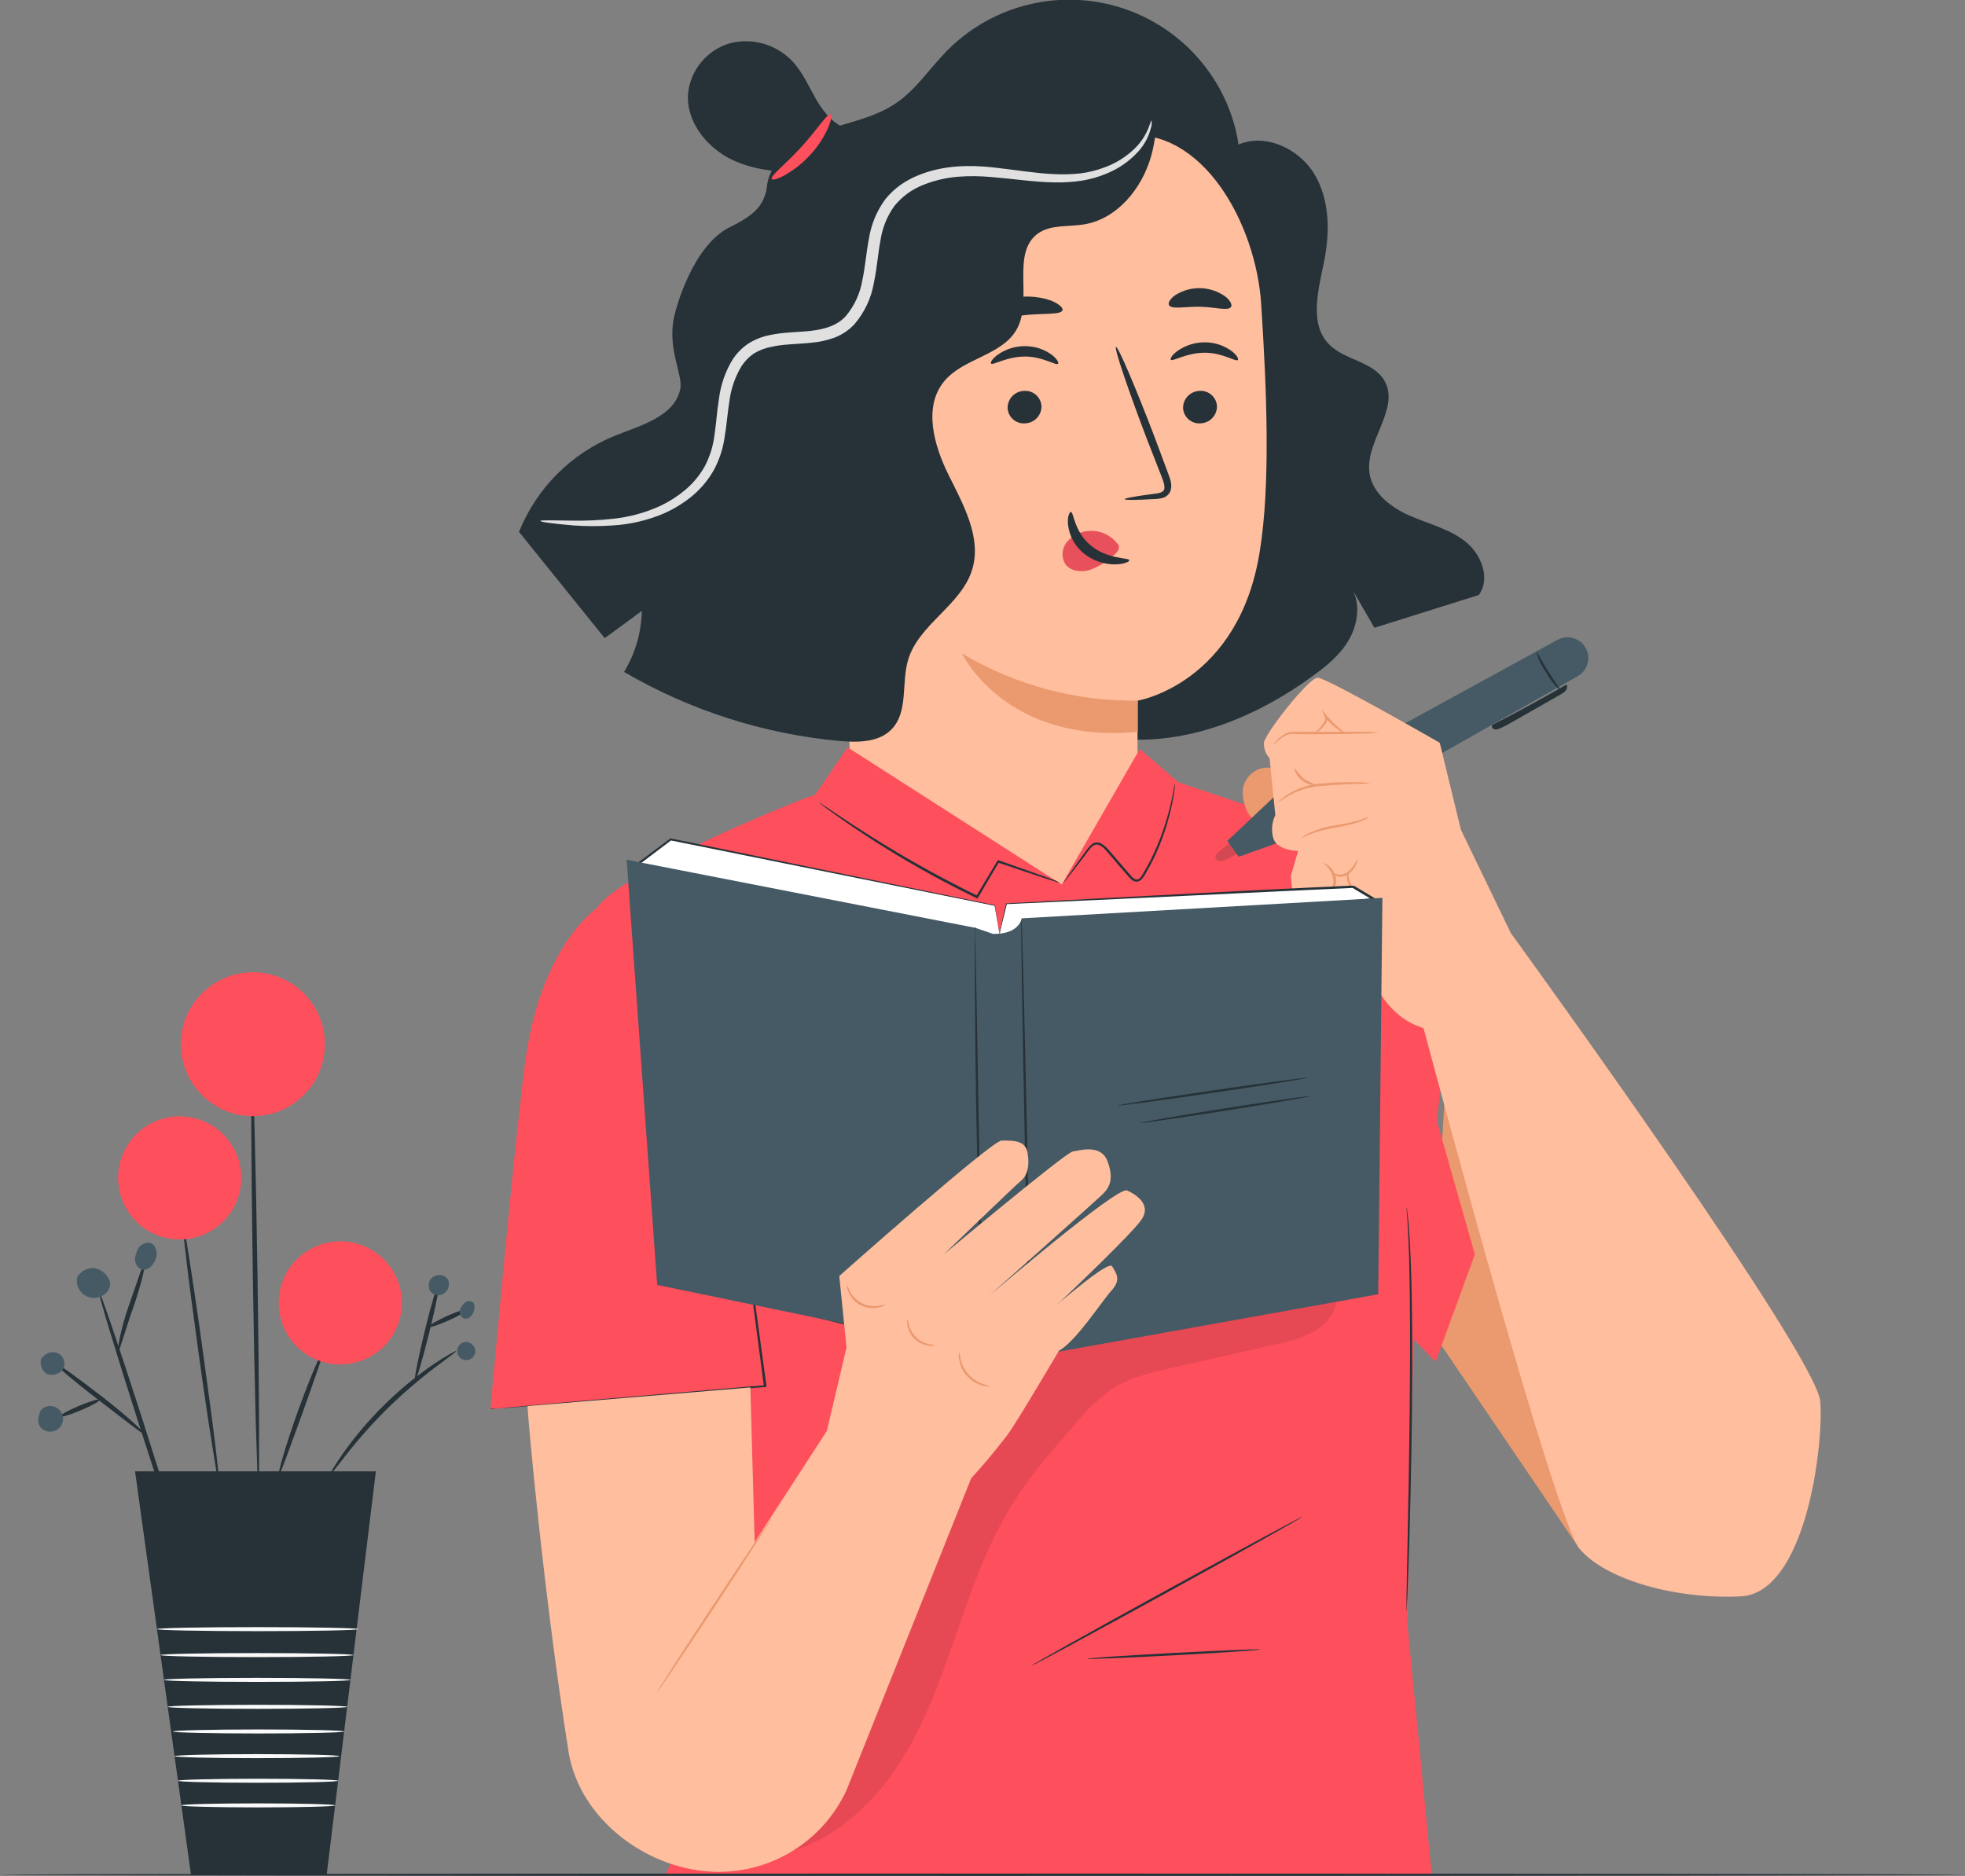 <svg width="619" height="591" viewBox="0 0 619 591" fill="none" xmlns="http://www.w3.org/2000/svg">
<rect x="0" y="0" width="619" height="591" fill="#808080" stroke="none"/>
<g id="create 2" clip-path="url(#clip0_21_2)">
<g id="Layer 2">
<g id="Plant">
<g id="flower5">
<path id="Vector" d="M143.718 425.633C143.846 425.833 141.243 427.606 137.209 430.68C131.959 434.654 126.961 438.951 122.247 443.547C117.551 448.176 113.156 453.099 109.086 458.286C105.939 462.261 104.123 464.82 103.922 464.691C103.722 464.563 105.281 461.832 108.214 457.643C115.971 446.773 125.571 437.343 136.58 429.779C140.814 426.934 143.632 425.476 143.718 425.633Z" fill="#263238"/>
<path id="Vector_2" d="M138.396 403.803C138.797 403.888 137.409 410.951 135.292 419.529C133.175 428.107 131.144 435.026 130.743 434.912C130.343 434.797 131.73 427.763 133.833 419.186C135.936 410.608 137.982 403.703 138.396 403.803Z" fill="#263238"/>
<path id="Vector_3" d="M136.079 402.602C135.02 403.073 134.72 405.647 135.592 406.891C136.08 407.473 136.76 407.864 137.509 407.992C138.259 408.121 139.029 407.978 139.684 407.591C140.458 407.149 141.032 406.424 141.285 405.569C141.538 404.714 141.451 403.795 141.042 403.002C140.746 402.622 140.372 402.309 139.945 402.084C139.518 401.859 139.049 401.727 138.567 401.698C138.086 401.668 137.603 401.741 137.152 401.911C136.701 402.082 136.291 402.347 135.95 402.687" fill="#455A64"/>
<path id="Vector_4" d="M147.165 412.538C147.337 412.909 144.805 414.439 141.443 415.94C138.082 417.441 135.335 418.356 135.164 417.985C134.992 417.613 137.524 416.069 140.885 414.568C144.247 413.067 146.993 412.152 147.165 412.538Z" fill="#263238"/>
<path id="Vector_5" d="M146.907 410.064C145.986 410.678 145.285 411.57 144.905 412.609C144.737 413.137 144.767 413.707 144.988 414.214C145.209 414.721 145.606 415.132 146.106 415.368C146.448 415.468 146.81 415.479 147.157 415.402C147.505 415.324 147.827 415.16 148.095 414.925C148.636 414.457 149.037 413.849 149.253 413.167C149.562 412.457 149.602 411.66 149.368 410.922C149.238 410.561 148.979 410.261 148.641 410.079C148.303 409.897 147.91 409.846 147.537 409.936" fill="#455A64"/>
<path id="Vector_6" d="M146.85 422.774C146.27 422.779 145.705 422.959 145.23 423.292C144.755 423.625 144.393 424.094 144.191 424.638C143.989 425.182 143.957 425.774 144.099 426.336C144.242 426.898 144.552 427.403 144.989 427.785C145.425 428.167 145.968 428.407 146.544 428.474C147.12 428.54 147.703 428.43 148.216 428.158C148.728 427.886 149.145 427.464 149.412 426.95C149.679 426.435 149.784 425.851 149.711 425.276C149.564 424.49 149.119 423.793 148.468 423.329C147.817 422.865 147.012 422.671 146.221 422.788" fill="#455A64"/>
</g>
<g id="flower2">
<path id="Vector_7" d="M79.376 336.995C79.645 338.683 79.769 340.39 79.748 342.099C79.862 345.645 80.019 350.348 80.205 356.038C80.52 367.804 80.849 384.045 81.121 401.987C81.393 419.929 81.564 436.184 81.607 447.95C81.607 453.668 81.607 458.343 81.607 461.875C81.662 463.584 81.591 465.294 81.393 466.993C81.142 465.303 81.017 463.597 81.021 461.889C80.906 458.358 80.749 453.654 80.563 447.964C80.248 436.198 79.919 419.943 79.648 401.987C79.376 384.031 79.204 367.79 79.161 356.024C79.161 350.305 79.161 345.645 79.161 342.099C79.106 340.395 79.177 338.689 79.376 336.995V336.995Z" fill="#263238"/>
<path id="Vector_8" d="M102.277 327.188C102.631 331.659 101.651 336.134 99.46 340.047C97.269 343.961 93.966 347.137 89.969 349.175C85.971 351.212 81.459 352.019 77.003 351.494C72.547 350.969 68.346 349.134 64.933 346.223C61.52 343.312 59.048 339.454 57.828 335.138C56.609 330.823 56.697 326.242 58.082 321.977C59.467 317.711 62.087 313.952 65.61 311.174C69.133 308.397 73.401 306.726 77.874 306.372C80.844 306.136 83.832 306.487 86.666 307.405C89.501 308.324 92.126 309.792 94.393 311.725C96.659 313.658 98.522 316.019 99.875 318.672C101.228 321.325 102.044 324.219 102.277 327.188V327.188Z" fill="#FD4F5C"/>
</g>
<g id="flower4">
<path id="Vector_9" d="M31.055 406.59C31.456 406.462 37.693 424.833 45.002 447.593C52.312 470.352 57.876 488.938 57.49 489.052C57.104 489.167 50.853 470.824 43.557 448.036C36.262 425.247 30.669 406.719 31.055 406.59Z" fill="#263238"/>
<path id="Vector_10" d="M45.574 451.896C45.331 452.167 38.951 447.135 30.984 441.016C23.016 434.897 16.779 429.579 17.065 429.25C17.352 428.921 23.946 433.668 31.913 439.815C39.881 445.963 45.889 451.553 45.574 451.896Z" fill="#263238"/>
<path id="Vector_11" d="M13.518 427.363C12.287 428.493 12.745 430.994 14.118 432.381C15.492 433.768 18.739 433.096 19.84 431.438C20.31 430.577 20.424 429.566 20.157 428.622C19.889 427.679 19.262 426.878 18.41 426.391C17.52 425.972 16.51 425.885 15.562 426.148C14.615 426.41 13.793 427.004 13.246 427.821" fill="#455A64"/>
<path id="Vector_12" d="M45.588 397.641C46.046 397.727 44.673 404.275 41.969 411.937C39.266 419.6 37.606 425.891 37.234 425.833C36.862 425.776 37.835 419.157 40.539 411.451C43.242 403.746 45.216 397.57 45.588 397.641Z" fill="#263238"/>
<path id="Vector_13" d="M44.873 391.979C43.357 393.066 43.3 393.709 42.713 395.468C42.127 397.226 42.971 399.571 44.788 399.943C46.604 400.314 48.063 398.842 48.778 397.255C49.159 396.558 49.358 395.776 49.358 394.982C49.358 394.187 49.159 393.406 48.778 392.709C48.567 392.381 48.285 392.105 47.954 391.9C47.623 391.694 47.25 391.565 46.863 391.521C46.475 391.478 46.083 391.52 45.714 391.647C45.346 391.773 45.009 391.979 44.73 392.251" fill="#455A64"/>
<path id="Vector_14" d="M18.882 446.249C18.724 445.863 21.414 444.362 24.861 442.918C28.308 441.474 31.27 440.587 31.441 440.959C31.613 441.331 28.938 442.832 25.448 444.304C21.957 445.777 19.025 446.635 18.882 446.249Z" fill="#263238"/>
<path id="Vector_15" d="M13.46 443.718C12.416 444.262 12.03 446.763 12.03 447.821C12.079 448.347 12.249 448.854 12.527 449.303C12.805 449.752 13.183 450.131 13.632 450.409C14.252 450.805 14.968 451.025 15.704 451.045C16.439 451.065 17.166 450.884 17.806 450.522C18.447 450.16 18.976 449.63 19.338 448.99C19.7 448.35 19.88 447.623 19.86 446.888C19.839 446.153 19.619 445.438 19.222 444.818C18.825 444.199 18.267 443.7 17.608 443.374C16.948 443.048 16.212 442.908 15.479 442.968C14.746 443.029 14.043 443.288 13.446 443.718" fill="#455A64"/>
<path id="Vector_16" d="M24.318 402.344C24.061 403.513 24.198 404.733 24.71 405.815C25.222 406.897 26.078 407.778 27.145 408.321C28.212 408.864 29.429 409.038 30.605 408.815C31.781 408.592 32.85 407.986 33.644 407.091C34.024 406.68 34.313 406.194 34.493 405.665C34.673 405.135 34.74 404.574 34.688 404.017C34.376 402.889 33.753 401.872 32.891 401.081C32.029 400.29 30.961 399.757 29.811 399.542C28.715 399.423 27.608 399.631 26.631 400.14C25.653 400.649 24.848 401.436 24.318 402.401" fill="#455A64"/>
</g>
<g id="flower3">
<path id="Vector_17" d="M102.092 424.918C102.292 425.004 101.548 427.263 100.303 430.923C98.873 435.126 97.142 439.887 95.297 445.134L90.119 459.301C88.774 462.918 87.916 465.149 87.716 465.091C87.286 464.963 89.832 455.727 93.823 444.633C97.814 433.539 101.677 424.747 102.092 424.918Z" fill="#263238"/>
<path id="Vector_18" d="M126.18 414.511C125.381 418.263 123.486 421.695 120.735 424.371C117.984 427.047 114.501 428.848 110.726 429.546C106.951 430.244 103.054 429.808 99.528 428.292C96.001 426.777 93.003 424.25 90.913 421.032C88.823 417.813 87.734 414.048 87.785 410.212C87.836 406.375 89.025 402.64 91.199 399.479C93.374 396.317 96.438 393.871 100.004 392.45C103.57 391.028 107.477 390.695 111.232 391.493C113.726 392.023 116.091 393.039 118.192 394.483C120.293 395.927 122.089 397.77 123.477 399.907C124.865 402.045 125.818 404.435 126.282 406.94C126.746 409.446 126.711 412.018 126.18 414.511V414.511Z" fill="#FD4F5C"/>
</g>
<g id="flower1">
<path id="Vector_19" d="M57.39 384.216C57.768 385.26 58.023 386.344 58.148 387.447C58.548 389.849 59.049 392.809 59.578 396.283C60.766 403.76 62.31 414.096 63.87 425.505C65.429 436.913 66.859 447.292 67.775 454.798C68.175 458.301 68.519 461.274 68.79 463.69C68.98 464.78 69.038 465.889 68.962 466.993C68.582 465.955 68.327 464.875 68.204 463.776C67.803 461.374 67.326 458.429 66.773 454.941C65.586 447.464 64.041 437.128 62.482 425.69C60.923 414.253 59.492 403.903 58.648 396.397C58.248 392.899 57.909 389.93 57.633 387.49C57.419 386.413 57.337 385.314 57.39 384.216V384.216Z" fill="#263238"/>
<path id="Vector_20" d="M75.296 365.865C76.331 369.559 76.246 373.478 75.052 377.124C73.859 380.771 71.61 383.982 68.591 386.351C65.571 388.72 61.917 390.142 58.089 390.436C54.262 390.729 50.433 389.882 47.087 388.001C43.741 386.12 41.028 383.29 39.292 379.869C37.555 376.447 36.873 372.588 37.331 368.778C37.788 364.969 39.366 361.381 41.864 358.468C44.362 355.555 47.669 353.447 51.365 352.412C53.82 351.724 56.387 351.527 58.918 351.831C61.45 352.134 63.897 352.934 66.119 354.183C68.342 355.433 70.296 357.107 71.871 359.112C73.445 361.116 74.609 363.411 75.296 365.865Z" fill="#FD4F5C"/>
</g>
<g id="pot">
<path id="Vector_21" d="M60.165 590.628L42.542 463.547H118.399L102.907 590.628H60.165Z" fill="#263238"/>
<path id="Vector_22" d="M112.92 513.242C112.92 513.599 98.701 513.885 81.178 513.885C63.655 513.885 49.436 513.599 49.436 513.242C49.436 512.884 63.641 512.613 81.178 512.613C98.715 512.613 112.92 512.899 112.92 513.242Z" fill="#FAFAFA"/>
<path id="Vector_23" d="M111.346 521.419C111.346 521.777 97.743 522.063 80.949 522.063C64.156 522.063 50.566 521.777 50.566 521.419C50.566 521.062 64.17 520.79 80.949 520.79C97.728 520.79 111.346 521.076 111.346 521.419Z" fill="#FAFAFA"/>
<path id="Vector_24" d="M110.388 529.239C110.388 529.597 97.242 529.868 81.021 529.868C64.799 529.868 51.654 529.597 51.654 529.239C51.654 528.882 64.799 528.596 81.021 528.596C97.242 528.596 110.388 528.882 110.388 529.239Z" fill="#FAFAFA"/>
<path id="Vector_25" d="M109.358 537.732C109.358 538.089 96.699 538.361 81.092 538.361C65.486 538.361 52.827 538.089 52.827 537.732C52.827 537.374 65.486 537.088 81.092 537.088C96.699 537.088 109.358 537.374 109.358 537.732Z" fill="#FAFAFA"/>
<path id="Vector_26" d="M108.414 545.494C108.414 545.838 96.341 546.123 81.436 546.123C66.53 546.123 54.471 545.838 54.471 545.494C54.471 545.151 66.544 544.851 81.436 544.851C96.326 544.851 108.414 545.137 108.414 545.494Z" fill="#FAFAFA"/>
<path id="Vector_27" d="M106.898 553.272C106.898 553.615 95.282 553.901 80.935 553.901C66.588 553.901 54.987 553.615 54.987 553.272C54.987 552.929 66.602 552.628 80.935 552.628C95.268 552.628 106.898 552.9 106.898 553.272Z" fill="#FAFAFA"/>
<path id="Vector_28" d="M106.512 561.02C106.512 561.364 95.225 561.649 81.293 561.649C67.36 561.649 56.06 561.364 56.06 561.02C56.06 560.677 67.36 560.377 81.293 560.377C95.225 560.377 106.512 560.663 106.512 561.02Z" fill="#FAFAFA"/>
<path id="Vector_29" d="M105.567 568.769C105.567 569.126 94.725 569.412 81.35 569.412C67.975 569.412 57.132 569.126 57.132 568.769C57.132 568.412 67.975 568.14 81.35 568.14C94.725 568.14 105.567 568.426 105.567 568.769Z" fill="#FAFAFA"/>
</g>
</g>
<g id="Character">
<path id="Vector_30" d="M277.179 37.457C274.919 41.145 269.512 41.889 265.578 40.073C261.644 38.257 258.926 34.54 256.795 30.766C254.664 26.992 252.876 22.946 249.986 19.701C247.522 16.956 244.352 14.939 240.822 13.868C237.291 12.797 233.535 12.713 229.96 13.624C226.42 14.652 223.269 16.715 220.913 19.549C218.557 22.382 217.105 25.856 216.742 29.522C216.127 38.343 222.621 46.506 230.603 50.323C238.585 54.141 247.769 54.455 256.623 54.098" fill="#263238"/>
<path id="hair-right" d="M389.627 45.78C398.21 41.677 409.153 46.695 414.059 54.872C418.966 63.05 418.951 73.3 417.063 82.636C415.261 91.471 412.357 102.008 418.651 108.47C423.6 113.531 432.626 113.831 436.131 119.978C441.152 128.799 429.866 139.136 431.425 149.172C432.397 155.505 438.277 159.923 444.156 162.496C450.035 165.069 456.515 166.599 461.564 170.573C466.614 174.548 469.632 182.211 465.856 187.443L432.955 197.779L426.275 186.214C428.578 191.103 427.534 197.065 424.845 201.697C422.155 206.329 417.821 209.874 413.401 213.062C396.379 225.486 375.751 234.121 354.752 232.949" fill="#263238"/>
<path id="Vector_31" d="M241.503 60.717C241.246 51.939 249.371 45.162 257.539 41.946C265.707 38.729 274.79 37.528 282.071 32.624C288.522 28.335 292.857 21.516 298.321 15.983C305.058 9.16 313.491 4.251 322.753 1.761C332.015 -0.73 341.773 -0.712 351.027 1.811C360.28 4.334 368.695 9.273 375.408 16.12C382.121 22.967 386.89 31.476 389.226 40.773C392.359 53.269 390.213 68.037 380.372 76.343C368.928 85.979 351.977 83.834 337.315 80.832C322.653 77.83 306.117 74.885 293.844 83.491C286.477 88.666 282.243 97.101 277.737 104.936C273.231 112.77 267.566 120.662 259.026 123.65C250.487 126.638 238.886 121.52 238.585 112.484" fill="#263238"/>
<path id="Vector_32" d="M242.09 65.535C243.063 72.883 237.799 79.46 232.434 84.663C227.07 89.867 221.148 95.357 220.29 102.706C219.188 111.283 225.468 119.761 223.651 128.239C222.493 133.614 218.301 137.746 215.77 142.635C212.388 149.671 211.83 157.733 214.21 165.167C216.399 172.572 219.932 189.113 225.025 194.875C239.329 210.786 261.945 224.511 282.758 229.3C303.571 234.09 325.213 234.104 346.527 232.789C363.993 231.716 384.062 232.517 398.61 208.485C406.134 196.047 409.868 179.52 413.873 165.595C417.32 153.558 420.31 140.677 416.734 128.696C414.645 121.705 410.44 115.501 408.38 108.496C405.805 99.76 406.749 90.425 405.719 81.332C404.594 71.49 401.134 62.059 395.628 53.822C390.122 45.585 382.729 38.78 374.062 33.973C365.396 29.166 355.706 26.496 345.8 26.184C335.893 25.873 326.055 27.929 317.103 32.181" fill="#263238"/>
<path id="Vector_33" d="M397.28 95.672C395.635 70.639 378.97 39.916 354.023 42.66L276.077 62.518C272.42 62.911 269.043 64.661 266.615 67.422C264.186 70.183 262.882 73.754 262.96 77.429L268.024 248.486C268.376 260.393 273.422 271.679 282.063 279.884C290.704 288.089 302.24 292.548 314.156 292.29V292.29C325.95 292.033 337.175 287.174 345.433 278.754C353.69 270.333 358.323 259.018 358.343 247.228C358.343 235.033 358.343 220.68 358.343 220.737C358.343 220.794 390.328 215.347 396.865 173.559C400.212 152.843 399.096 123.493 397.28 95.672Z" fill="#FFBE9D"/>
<path id="eyeright" d="M383.361 127.967C383.377 129.361 382.848 130.706 381.886 131.716C380.924 132.725 379.606 133.319 378.212 133.371C377.531 133.428 376.846 133.348 376.196 133.135C375.547 132.923 374.947 132.583 374.431 132.136C373.915 131.688 373.494 131.142 373.193 130.529C372.891 129.916 372.716 129.249 372.676 128.568C372.66 127.172 373.189 125.826 374.15 124.814C375.112 123.802 376.43 123.205 377.826 123.149C378.507 123.093 379.194 123.174 379.844 123.387C380.494 123.6 381.095 123.941 381.611 124.39C382.127 124.839 382.548 125.387 382.849 126.002C383.149 126.616 383.324 127.284 383.361 127.967Z" fill="#263238"/>
<path id="eyelash-right" d="M389.927 113.399C389.269 114.1 385.207 111.098 379.442 111.126C373.677 111.155 369.429 113.985 368.828 113.342C368.528 113.028 369.2 111.769 371.031 110.483C373.525 108.753 376.492 107.834 379.528 107.852C382.525 107.838 385.45 108.774 387.882 110.526C389.656 111.827 390.256 113.085 389.927 113.399Z" fill="#263238"/>
<path id="eyeleft" d="M328.089 127.967C328.104 129.364 327.573 130.711 326.608 131.721C325.643 132.73 324.321 133.323 322.925 133.371C322.245 133.428 321.56 133.347 320.912 133.135C320.263 132.923 319.664 132.583 319.149 132.135C318.634 131.687 318.215 131.141 317.915 130.528C317.615 129.915 317.441 129.249 317.403 128.568C317.387 127.172 317.916 125.826 318.878 124.814C319.839 123.802 321.158 123.205 322.553 123.149C323.235 123.093 323.921 123.174 324.571 123.387C325.222 123.6 325.822 123.941 326.338 124.39C326.855 124.839 327.275 125.387 327.576 126.002C327.876 126.616 328.051 127.284 328.089 127.967V127.967Z" fill="#263238"/>
<path id="eyelash-left" d="M333.296 114.6C332.638 115.301 328.561 112.298 322.81 112.327C317.06 112.356 312.797 115.186 312.196 114.543C311.896 114.228 312.554 112.97 314.399 111.684C316.893 109.954 319.861 109.035 322.896 109.053C325.894 109.039 328.818 109.975 331.25 111.727C332.995 113.028 333.61 114.286 333.296 114.6Z" fill="#263238"/>
<path id="Vector_34" d="M354.295 157.261C354.295 156.932 357.842 156.317 363.65 155.559C365.08 155.402 366.511 155.102 366.754 154.13C366.997 153.158 366.482 151.485 365.767 149.769L361.39 138.59C355.31 122.649 350.905 109.554 351.548 109.31C352.192 109.067 357.642 121.791 363.721 137.717L367.913 148.983C368.485 150.656 369.443 152.543 368.699 154.702C368.486 155.221 368.157 155.684 367.738 156.058C367.32 156.432 366.822 156.706 366.282 156.86C365.467 157.091 364.625 157.211 363.779 157.218C357.942 157.561 354.309 157.59 354.295 157.261Z" fill="#263238"/>
<path id="Vector_35" d="M303.042 205.869C303.042 205.869 316.631 234.533 358.414 230.544V220.737C338.936 220.998 319.766 215.851 303.042 205.869Z" fill="#EB996E"/>
<g id="mouth">
<path id="Vector_36" d="M351.892 171.157C350.791 169.778 349.357 168.702 347.726 168.03C346.094 167.357 344.318 167.11 342.565 167.311C341.294 167.43 340.06 167.805 338.937 168.411C337.814 169.018 336.824 169.845 336.028 170.842C335.258 171.802 334.802 172.976 334.723 174.204C334.644 175.431 334.944 176.654 335.585 177.705C337.144 179.892 340.405 180.392 343.152 179.606C345.872 178.637 348.372 177.135 350.504 175.188C351.153 174.728 351.711 174.151 352.149 173.487C352.36 173.169 352.472 172.796 352.472 172.415C352.472 172.034 352.36 171.661 352.149 171.343" fill="#E8505B"/>
<path id="Vector_37" d="M337.344 161.292C338.274 161.292 338.302 167.483 343.666 171.9C349.031 176.318 355.697 175.632 355.74 176.504C355.825 176.89 354.309 177.719 351.448 177.805C347.78 177.866 344.209 176.631 341.363 174.316C338.638 172.092 336.88 168.9 336.457 165.41C336.157 162.808 336.915 161.249 337.344 161.292Z" fill="#263238"/>
</g>
<path id="Vector_38" d="M334.726 97.73C334.168 99.303 328.403 98.574 321.652 99.403C314.9 100.232 309.421 102.076 308.52 100.675C308.12 100.003 309.078 98.531 311.267 97.016C314.212 95.139 317.548 93.961 321.019 93.572C324.491 93.183 328.005 93.593 331.293 94.771C333.667 95.786 334.912 96.987 334.726 97.73Z" fill="#263238"/>
<path id="Vector_39" d="M387.767 96.73C386.766 98.045 382.789 96.73 378.012 96.644C373.234 96.558 369.2 97.545 368.27 96.172C367.855 95.514 368.485 94.199 370.259 92.955C372.63 91.46 375.393 90.705 378.196 90.786C380.999 90.868 383.713 91.782 385.994 93.413C387.653 94.743 388.225 96.086 387.767 96.73Z" fill="#263238"/>
<path id="Vector_40" d="M246.953 199.821C252.722 200.984 258.684 200.758 264.348 199.162C270.012 197.565 275.214 194.645 279.524 190.641C283.835 186.637 287.13 181.666 289.137 176.137C291.145 170.609 291.807 164.682 291.069 158.848C289.767 148.597 284.245 138.161 287.793 128.468C292.499 115.601 310.494 111.684 315.272 98.888C318.033 91.454 315.544 82.748 318.691 75.457C321.652 68.594 328.875 64.648 335.856 62.118C342.837 59.587 350.404 57.829 356.297 53.24C362.191 48.651 365.881 40.016 362.019 33.582C330.864 37.338 300.267 44.782 270.871 55.756C264.047 58.301 256.895 61.36 252.861 67.422C248.57 73.827 248.813 82.104 249.171 89.782C250.916 127.248 252.666 164.723 254.42 202.209" fill="#263238"/>
<path id="hair-left" d="M363.335 17.785C364.422 28.307 365.467 39.129 362.606 49.237C359.745 59.344 351.977 68.952 341.549 70.682C336.6 71.511 331.05 70.682 326.987 73.541C318.405 79.746 325.428 94.314 320.336 103.635C315.773 112.013 303.528 112.756 297.449 120.104C290.74 128.182 294.201 140.377 298.879 149.769C303.557 159.162 309.336 169.513 306.217 179.549C302.727 190.743 289.338 196.705 286.048 207.956C283.916 215.218 286.148 224.154 280.97 229.644C276.95 233.932 270.313 233.932 264.491 233.446C240.537 231.24 217.359 223.813 196.587 211.687C200.109 205.885 202.038 199.258 202.18 192.473L190.494 201.051L163.487 167.554C166.235 160.726 170.334 154.523 175.537 149.315C180.74 144.107 186.941 140.002 193.769 137.246C201.923 134 212.365 131.241 214.268 122.692C215.326 117.96 209.647 109.339 212.708 98.388C212.708 98.388 217.844 77.444 229.974 71.539C242.104 65.635 240.416 62.089 243.063 54.026" fill="#263238"/>
<path id="Vector_41" d="M170.224 164.109C170.224 163.823 173.986 163.951 180.695 164.023C184.755 164.087 188.816 163.901 192.854 163.465C198.126 162.943 203.275 161.547 208.088 159.334C210.832 158.028 213.403 156.385 215.741 154.444C218.231 152.365 220.329 149.857 221.935 147.039C223.573 143.966 224.631 140.617 225.053 137.16C225.625 133.543 225.826 129.669 226.484 125.608C227.018 121.306 228.445 117.162 230.675 113.442C231.929 111.451 233.574 109.735 235.51 108.396C237.501 107.098 239.711 106.173 242.033 105.665C246.581 104.607 251.087 104.721 255.379 104.235C259.67 103.749 263.733 102.605 266.465 99.56C269.175 96.317 270.968 92.407 271.657 88.238C272.559 84.063 272.859 79.66 273.717 75.228C274.41 70.722 276.182 66.45 278.881 62.776C280.282 61.033 281.919 59.493 283.745 58.201C285.528 56.965 287.448 55.938 289.466 55.141C297.305 51.996 305.43 51.968 312.525 52.711C319.62 53.454 326.129 54.612 332.051 54.855C334.842 55.008 337.641 54.927 340.419 54.612C342.861 54.301 345.26 53.716 347.571 52.868C351.333 51.571 354.755 49.446 357.585 46.649C359.377 44.88 360.789 42.764 361.733 40.43C362.391 38.829 362.606 37.914 362.763 37.943C362.882 38.865 362.774 39.802 362.448 40.673C361.75 43.26 360.451 45.645 358.657 47.636C355.821 50.792 352.284 53.24 348.33 54.784C345.886 55.796 343.332 56.515 340.72 56.928C337.813 57.363 334.874 57.54 331.937 57.457C325.786 57.372 319.191 56.328 312.225 55.77C308.667 55.432 305.087 55.408 301.525 55.699C297.822 56.027 294.188 56.899 290.74 58.286C287.204 59.681 284.093 61.972 281.713 64.934C279.396 68.18 277.894 71.937 277.336 75.885C276.535 80.017 276.278 84.463 275.305 88.995C274.497 93.834 272.385 98.361 269.197 102.091C267.45 103.997 265.279 105.466 262.86 106.38C260.591 107.204 258.226 107.732 255.822 107.952C251.202 108.453 246.81 108.367 242.948 109.282C241.004 109.639 239.141 110.352 237.455 111.383C235.911 112.443 234.593 113.799 233.579 115.372C231.596 118.67 230.31 122.338 229.802 126.152C229.187 129.969 228.93 133.857 228.272 137.689C227.739 141.513 226.492 145.204 224.595 148.568C222.758 151.669 220.374 154.41 217.558 156.66C214.989 158.699 212.173 160.405 209.175 161.735C204.051 163.922 198.587 165.209 193.025 165.538C188.901 165.83 184.762 165.83 180.638 165.538C173.814 164.952 170.138 164.409 170.224 164.109Z" fill="#E0E0E0"/>
<path id="Vector_42" d="M261.63 36.056C262.088 36.256 261.873 37.914 260.829 40.344C259.431 43.462 257.527 46.327 255.193 48.822C252.898 51.343 250.219 53.486 247.254 55.17C244.965 56.428 243.363 56.828 243.091 56.399C242.548 55.484 247.454 51.767 252.446 46.292C257.439 40.816 260.657 35.612 261.63 36.056Z" fill="#FD4F5C"/>
<path id="Vector_43" d="M443.34 511.455L451.022 590.714L209.59 590.628L256.237 496.529L443.34 511.455Z" fill="#FD4F5C"/>
<path id="Vector_44" d="M450.593 418.757L497.569 487.951C497.569 487.951 507.181 412.009 508.068 413.71C508.955 415.411 455.413 340.984 455.413 340.984L450.593 418.757Z" fill="#EB996E"/>
<path id="Vector_45" d="M256.723 250.459C254.849 250.459 194.985 274.763 188.147 286C181.31 297.237 224.08 508.024 224.08 508.024L443.326 512.527L445.5 411.737L461.836 276.965L371.174 246.428L359.044 235.963L334.483 278.666L267.008 235.448L256.723 250.459Z" fill="#FD4F5C"/>
<g id="Group" opacity="0.3">
<path id="Vector_46" opacity="0.3" d="M247.611 583.709C262.145 579.935 274.132 569.255 282.471 556.774C290.811 544.294 295.932 529.983 300.853 515.801C305.774 501.619 310.623 487.208 318.505 474.47C324.298 465.048 331.622 456.671 338.917 448.35C342.207 444.218 346.059 440.566 350.361 437.499C355.868 433.968 362.405 432.453 368.799 431.009L402.372 423.389C406.625 422.656 410.722 421.206 414.488 419.1C418.136 416.812 421.068 412.938 421.039 408.649C404.303 410.336 387.381 409.821 370.645 411.608C353.908 413.395 336.915 417.756 323.554 427.992C310.194 438.228 301.439 453.626 294.688 469.166C278.237 506.937 270.541 548.683 248.784 583.666" fill="black"/>
</g>
<path id="Vector_47" d="M188.148 286C188.148 286 169.952 297.923 165.26 335.88C161.641 364.087 154.489 443.933 154.489 443.933L241.003 436.784L188.148 286Z" fill="#FD4F5C"/>
<path id="Vector_48" d="M154.489 443.933C154.636 443.913 154.785 443.913 154.932 443.933L156.22 443.775L161.155 443.304L179.365 441.66L239.444 436.541L240.989 436.413L240.66 436.827C237.613 413.867 234.938 393.152 232.864 378.126L230.632 360.27C230.375 358.226 230.189 356.61 230.046 355.452C230.046 354.937 229.945 354.523 229.917 354.194C229.895 354.052 229.895 353.907 229.917 353.765C229.955 353.906 229.983 354.049 230.003 354.194C230.06 354.509 230.131 354.923 230.217 355.438C230.375 356.582 230.618 358.197 230.932 360.241C231.519 364.53 232.363 370.506 233.436 377.955C235.481 392.98 238.299 413.696 241.432 436.57V436.956H241.046L239.501 437.085L179.422 441.988L161.198 443.418L156.248 443.761H154.947L154.489 443.933Z" fill="#263238"/>
<path id="Vector_49" d="M333.839 278.108C333.352 278.022 332.873 277.893 332.409 277.722L328.461 276.464L314.328 271.732L314.7 271.632C312.683 275.02 310.408 278.78 308.077 282.826L307.905 283.098L307.619 282.955C304.157 281.282 300.467 279.409 296.676 277.394C287.143 272.311 277.88 266.737 268.925 260.695C265.478 258.379 262.76 256.406 260.886 255.063L258.755 253.461C258.497 253.286 258.257 253.085 258.04 252.861C258.326 252.983 258.595 253.142 258.841 253.333L261.058 254.762C262.975 256.063 265.735 257.95 269.211 260.195C276.149 264.713 285.876 270.731 297.034 276.65C300.81 278.666 304.501 280.539 307.948 282.226L307.476 282.369L314.171 271.232L314.314 271.017H314.542L328.589 275.992L332.48 277.422C332.95 277.615 333.405 277.845 333.839 278.108V278.108Z" fill="#263238"/>
<path id="Vector_50" d="M370.101 246.813C370.133 247.041 370.133 247.272 370.101 247.5C370.101 247.957 370.001 248.615 369.872 249.473C369.532 251.881 369.055 254.267 368.442 256.621C367.558 260.114 366.425 263.54 365.052 266.871C364.265 268.744 363.364 270.688 362.334 272.59C361.819 273.562 361.275 274.549 360.703 275.535C360.412 276.047 360.067 276.527 359.673 276.965C359.451 277.231 359.17 277.442 358.852 277.581C358.535 277.72 358.189 277.783 357.842 277.765C357.179 277.666 356.571 277.337 356.126 276.836C355.682 276.407 355.325 275.95 354.953 275.521L352.793 273.062L348.673 268.23C348.09 267.483 347.372 266.852 346.556 266.371C346.202 266.16 345.793 266.061 345.382 266.087C344.971 266.112 344.578 266.261 344.253 266.514C343.62 267.062 343.062 267.692 342.594 268.387L341.163 270.303L336.743 276.021L335.513 277.565C335.227 277.908 335.069 278.094 335.041 278.065C335.134 277.855 335.254 277.658 335.398 277.479L336.514 275.85L340.734 269.945C341.192 269.33 341.664 268.687 342.164 268.001C342.656 267.247 343.248 266.564 343.924 265.971C344.337 265.646 344.838 265.45 345.363 265.41C345.887 265.369 346.412 265.485 346.871 265.742C347.77 266.252 348.566 266.926 349.217 267.729L353.379 272.547L355.568 275.092C356.312 275.921 356.998 276.95 357.971 277.065C358.944 277.179 359.587 276.093 360.117 275.149C360.646 274.205 361.232 273.205 361.747 272.29C362.777 270.36 363.678 268.444 364.465 266.571C365.869 263.287 367.045 259.909 367.984 256.464C368.8 253.518 369.286 251.088 369.601 249.401C369.714 248.529 369.882 247.665 370.101 246.813V246.813Z" fill="#263238"/>
<path id="Vector_51" d="M410.197 477.887C410.297 478.072 391.3 488.695 367.798 501.619C344.296 514.543 325.128 524.893 325.027 524.707C324.927 524.522 343.909 513.899 367.44 500.975C390.971 488.051 410.097 477.715 410.197 477.887Z" fill="#263238"/>
<path id="Vector_52" d="M397.079 519.661C397.079 519.861 384.863 520.676 369.786 521.491C354.709 522.306 342.45 522.777 342.45 522.577C342.45 522.377 354.652 521.548 369.744 520.747C384.835 519.947 397.065 519.446 397.079 519.661Z" fill="#263238"/>
<path id="Vector_53" d="M452.223 429.036L439.936 416.412L452.266 351.864L464.597 395.182L452.223 429.036Z" fill="#FD4F5C"/>
<path id="Vector_54" d="M443.068 507.78C443.047 507.672 443.047 507.56 443.068 507.452C443.068 507.18 443.068 506.866 443.068 506.48C443.068 505.565 443.068 504.306 443.068 502.748C443.14 499.431 443.226 494.771 443.34 489.024C443.569 477.443 443.884 461.446 444.07 443.761C444.256 426.076 444.227 410.079 443.941 398.513C443.812 392.723 443.569 388.034 443.383 384.803C443.269 383.244 443.169 381.943 443.111 381.086C443.111 380.7 443.111 380.385 443.111 380.113C443.096 380.004 443.096 379.894 443.111 379.785C443.117 379.894 443.117 380.004 443.111 380.113L443.24 381.071C443.34 381.986 443.483 383.23 443.655 384.788C443.927 388.019 444.256 392.694 444.442 398.484C444.871 410.079 444.985 426.091 444.799 443.775C444.613 461.46 444.213 477.458 443.855 489.038C443.641 494.756 443.469 499.446 443.355 502.748C443.269 504.321 443.211 505.607 443.169 506.48C443.169 506.866 443.169 507.18 443.097 507.452C443.096 507.562 443.087 507.672 443.068 507.78V507.78Z" fill="#263238"/>
<path id="Vector_55" d="M388.983 264.484C388.983 264.484 383.104 268.501 382.889 269.716C382.746 270.588 383.805 271.689 385.478 271.146C387.373 270.284 389.212 269.305 390.986 268.215L388.983 264.484Z" fill="#E8505B"/>
<g id="Group_2" opacity="0.3">
<path id="Vector_56" opacity="0.3" d="M388.983 264.484C388.983 264.484 383.104 268.501 382.889 269.716C382.746 270.588 383.805 271.689 385.478 271.146C387.373 270.284 389.212 269.305 390.986 268.215L388.983 264.484Z" fill="black"/>
</g>
<g id="hand">
<path id="Vector_57" d="M401.771 242.239C400.479 241.79 399.089 241.696 397.748 241.968C396.407 242.24 395.163 242.866 394.147 243.783C390.743 246.971 391.172 250.588 392.23 253.99C392.691 255.827 393.831 257.42 395.42 258.451L409.467 251.86L401.771 242.239Z" fill="#EB996E"/>
<path id="Vector_58" d="M402.816 249.658L386.623 264.927L390.228 269.916L407.679 263.683L497.011 213.017C497.787 212.578 498.465 211.986 499.004 211.277C499.543 210.568 499.931 209.756 500.145 208.891C500.359 208.027 500.395 207.128 500.25 206.249C500.104 205.371 499.781 204.531 499.3 203.781V203.781C498.401 202.391 497.01 201.392 495.405 200.983C493.8 200.575 492.1 200.788 490.646 201.58L402.816 249.658Z" fill="#455A64"/>
<path id="Vector_59" d="M573.426 441.631C572.425 427.149 481.619 301.798 475.94 293.977L460.206 261.424L453.54 234.004C453.54 234.004 417.893 213.503 415.075 213.503C412.257 213.503 398.41 231.187 398.152 234.004C398.111 234.894 398.248 235.784 398.555 236.621C398.862 237.459 399.333 238.226 399.94 238.879L401.743 256.821C400.57 259.193 400.385 261.933 401.228 264.441C402.758 268.087 408.924 268.087 408.924 268.087L406.635 275.921C406.635 275.921 407.15 284.57 408.695 286.1C409.281 286.701 412.328 287.129 415.704 286.5C418.651 285.957 419.48 281.654 419.337 279.595C420.296 281.125 423.5 279.595 423.5 279.595C423.815 283.241 427.605 285.957 427.605 285.957C427.605 285.957 433.055 307.888 433.814 310.704C434.572 313.521 439.535 320.712 446.688 323.256C447.331 323.5 447.904 323.743 448.461 324.014C453.711 343.672 489.945 478.93 497.669 488.023C505.923 497.816 528.295 503.949 548.407 502.92C568.519 501.89 574.456 456.585 573.426 441.631Z" fill="#FFBE9D"/>
<path id="Vector_60" d="M434.257 230.773C432.585 231.012 430.897 231.122 429.208 231.102C426.075 231.202 421.755 231.288 416.977 231.302C414.588 231.302 412.314 231.302 410.24 231.302C409.196 231.302 408.223 231.302 407.293 231.187C406.486 231.155 405.685 231.343 404.976 231.731C403.904 232.302 402.913 233.014 402.029 233.847C401.721 234.18 401.381 234.482 401.013 234.747C401.221 234.337 401.497 233.965 401.829 233.646C402.649 232.703 403.615 231.897 404.69 231.259C405.473 230.797 406.369 230.559 407.279 230.573C408.232 230.573 409.186 230.573 410.14 230.573H429.136C430.846 230.512 432.557 230.579 434.257 230.773Z" fill="#EB996E"/>
<path id="Vector_61" d="M423.543 230.773C422.821 230.664 422.142 230.357 421.583 229.886C420.166 228.902 418.883 227.74 417.764 226.427L417.349 225.955L417.979 225.555C418.171 226.066 418.171 226.63 417.979 227.142C417.827 227.565 417.615 227.965 417.349 228.328C416.93 228.897 416.45 229.42 415.919 229.886C415.003 230.658 414.345 231.002 414.288 230.93C414.231 230.859 414.774 230.373 415.575 229.5C416.051 229.02 416.478 228.493 416.849 227.928C417.09 227.646 417.26 227.311 417.344 226.95C417.429 226.59 417.426 226.214 417.335 225.855L416.291 223.525L417.95 225.469L418.351 225.926C419.445 227.193 420.641 228.37 421.927 229.443C422.494 229.851 423.034 230.295 423.543 230.773V230.773Z" fill="#EB996E"/>
<path id="Vector_62" d="M431.697 246.771C430.228 246.922 428.752 246.979 427.276 246.942C424.544 247.028 420.782 247.214 416.634 247.571C413.114 247.762 409.675 248.702 406.549 250.33C404.175 251.617 402.902 252.746 402.816 252.646C402.73 252.546 403.059 252.289 403.645 251.774C404.471 251.065 405.356 250.429 406.292 249.873C409.434 248.065 412.957 247.022 416.577 246.828C420.134 246.505 423.705 246.371 427.276 246.427C428.758 246.381 430.24 246.496 431.697 246.771V246.771Z" fill="#EB996E"/>
<path id="Vector_63" d="M414.831 247.328C414.009 247.406 413.18 247.32 412.392 247.075C411.603 246.829 410.872 246.429 410.24 245.899C409.558 245.429 408.98 244.825 408.54 244.125C408.1 243.424 407.807 242.641 407.679 241.824C408.572 243.08 409.583 244.248 410.697 245.312C412.011 246.109 413.395 246.783 414.831 247.328Z" fill="#EB996E"/>
<path id="Vector_64" d="M431.339 257.336C430.457 258.027 429.452 258.546 428.378 258.865C425.837 259.707 423.229 260.333 420.582 260.738C417.977 261.149 415.419 261.815 412.943 262.725C411.07 263.483 410.083 264.155 409.954 264.155C410.74 263.349 411.685 262.717 412.729 262.297C415.189 261.214 417.782 260.459 420.439 260.052C423.056 259.642 425.648 259.094 428.206 258.408C430.152 257.793 431.282 257.236 431.339 257.336Z" fill="#EB996E"/>
<path id="Vector_65" d="M417.006 271.875C417.006 271.875 417.764 272.061 418.694 272.862C419.931 273.938 420.709 275.447 420.868 277.079C420.991 278.003 420.811 278.941 420.353 279.753C419.986 280.395 419.5 280.962 418.923 281.425C417.921 282.226 417.092 282.226 417.092 282.154C417.092 282.083 417.778 281.84 418.522 281.039C418.97 280.558 419.346 280.014 419.638 279.424C419.991 278.727 420.121 277.938 420.01 277.165C419.859 275.695 419.231 274.314 418.222 273.233C417.549 272.39 416.949 271.975 417.006 271.875Z" fill="#EB996E"/>
<path id="Vector_66" d="M427.706 270.746C427.791 270.746 427.62 271.375 427.219 272.29C426.683 273.52 425.835 274.589 424.759 275.392C424.135 275.839 423.405 276.115 422.642 276.193C422.016 276.258 421.383 276.154 420.811 275.892C419.838 275.421 419.581 274.734 419.652 274.706C419.724 274.677 420.138 275.135 421.083 275.406C421.649 275.564 422.244 275.589 422.822 275.48C423.4 275.371 423.945 275.131 424.416 274.777C425.392 274.032 426.209 273.099 426.819 272.032C427.319 271.218 427.706 270.703 427.706 270.746Z" fill="#EB996E"/>
<path id="Vector_67" d="M430.952 281.64C430.952 281.725 430.352 281.94 429.307 281.84C427.941 281.659 426.681 281.007 425.746 279.995C424.832 278.96 424.324 277.63 424.315 276.25C424.315 275.206 424.601 274.62 424.687 274.649C424.773 274.677 424.687 275.278 424.844 276.221C424.989 277.429 425.487 278.568 426.275 279.495C427.104 280.397 428.186 281.03 429.379 281.311C430.323 281.64 430.938 281.64 430.952 281.64Z" fill="#EB996E"/>
<path id="Vector_68" d="M491.933 217.92C490.024 216.254 488.417 214.271 487.184 212.059C485.708 209.999 484.596 207.702 483.894 205.268C484.08 205.197 485.582 208.127 487.813 211.659C490.045 215.19 492.076 217.792 491.933 217.92Z" fill="#263238"/>
<path id="Vector_69" d="M493.507 215.619C485.878 220.051 478.12 224.282 470.233 228.314L470.104 228.4C470.039 228.518 470 228.649 469.991 228.783C469.981 228.918 470.002 229.053 470.051 229.179C470.101 229.305 470.177 229.418 470.275 229.511C470.374 229.603 470.491 229.673 470.619 229.715C471.153 229.86 471.722 229.809 472.222 229.572C473.533 229.039 474.801 228.403 476.012 227.671L491.533 218.835C492.162 218.52 492.729 218.094 493.206 217.577C493.436 217.312 493.586 216.988 493.639 216.641C493.693 216.295 493.647 215.94 493.507 215.619V215.619Z" fill="#263238"/>
</g>
<path id="Vector_70" d="M262.86 447.106L237.727 485.864L236.382 437.099L166.204 442.96C166.076 444.862 171.239 502.248 179.078 551.756C182.483 573.344 204.497 589.713 226.369 589.713C234.819 589.723 243.095 587.319 250.224 582.785C257.353 578.251 263.037 571.776 266.608 564.123L309.621 456.513L262.86 447.106Z" fill="#FFBE9D"/>
<path id="Vector_71" d="M314.857 294.392C314.743 293.749 316.988 284.685 316.988 284.685C316.988 284.685 426.003 279.252 426.246 279.395L432.812 283.341L314.857 294.392Z" fill="white"/>
<path id="Vector_72" d="M314.857 294.392L315.472 294.306L317.274 294.12L324.141 293.42L349.359 290.947L432.783 282.969L432.626 283.655L428.978 281.468L426.947 280.253C426.618 280.081 426.275 279.753 425.946 279.724C425.614 279.769 425.28 279.793 424.945 279.795L420.281 280.01L411.084 280.424L393.36 281.268L361.39 282.798L317.046 284.842L317.189 284.728C316.43 287.816 315.844 290.217 315.429 291.876C315.014 293.534 314.914 294.378 314.914 294.378C314.915 293.522 315.035 292.67 315.272 291.847C315.615 290.189 316.159 287.759 316.902 284.699V284.599H317.003L361.347 282.24L393.374 280.567L411.084 279.695L420.281 279.266L424.959 279.052C425.402 279.052 425.874 279.052 426.389 279.052C426.761 279.184 427.112 279.367 427.434 279.595L429.465 280.81L433.112 283.012L434.085 283.598L432.955 283.698L349.231 291.39L324.083 293.634L317.289 294.22L315.529 294.349L314.857 294.392Z" fill="#263238"/>
<path id="Vector_73" d="M315.429 296.179L314.843 294.392L313.398 285.314L211.206 264.484L201.265 271.961L216.241 404.532L320.092 430.38L315.429 296.179Z" fill="white"/>
<path id="Vector_74" d="M315.429 296.179V296.808C315.429 297.237 315.458 297.852 315.515 298.652C315.587 300.311 315.687 302.727 315.816 305.801C316.059 312.148 316.416 321.412 316.86 333.164C317.718 356.724 318.934 390.35 320.379 430.294V430.737L319.95 430.637L216.099 404.903L215.841 404.832V404.575C215.484 401.444 215.112 398.084 214.725 394.696C209.676 349.905 204.955 307.888 200.907 271.989V271.818L201.05 271.704L211.063 264.227L211.178 264.141H211.321L313.47 285.171V285.242C314.199 290.16 314.643 293.105 314.9 294.349C315.401 295.907 315.458 296.136 315.458 296.136C315.458 296.136 315.358 295.922 314.857 294.363C314.643 293.12 314.156 290.175 313.327 285.285L313.412 285.371L211.178 264.741H211.421C208.203 267.186 204.898 269.659 201.494 272.233L201.608 271.932C205.685 307.831 210.448 349.848 215.526 394.624C215.898 398.012 216.285 401.386 216.642 404.503L216.356 404.189L320.193 430.079L319.792 430.408C318.448 390.378 317.332 356.853 316.545 333.293C316.173 321.541 315.887 312.263 315.687 305.915C315.601 302.77 315.529 300.339 315.487 298.681C315.487 297.88 315.487 297.251 315.487 296.822C315.487 296.393 315.429 296.179 315.429 296.179Z" fill="#263238"/>
<path id="Vector_75" d="M197.403 270.86L207.015 404.803L320.121 428.235L434.157 407.748L435.473 282.869L321.852 289.317C321.852 289.317 321.165 294.392 312.826 294.22L307.233 292.305L203.124 271.975L197.403 270.86Z" fill="#455A64"/>
<path id="Vector_76" d="M324.713 434.197C324.513 434.197 323.683 401.772 322.868 361.771C322.052 321.77 321.552 289.317 321.752 289.317C321.952 289.317 322.796 321.727 323.611 361.757C324.427 401.787 324.985 434.197 324.713 434.197Z" fill="#263238"/>
<path id="Vector_77" d="M310.237 430.322C310.213 430.209 310.213 430.092 310.237 429.979C310.237 429.693 310.237 429.35 310.151 428.936C310.094 427.983 310.008 426.639 309.893 424.904C309.679 421.416 309.45 416.326 309.193 410.122C308.692 397.641 308.206 380.371 307.762 361.314C307.319 342.256 307.204 324.972 307.118 312.477C307.118 306.272 307.118 301.226 307.118 297.666C307.118 295.965 307.118 294.621 307.118 293.649V292.605C307.074 292.594 307.035 292.568 307.009 292.531C306.983 292.493 306.971 292.448 306.977 292.403C306.982 292.357 307.004 292.316 307.038 292.285C307.072 292.255 307.116 292.238 307.161 292.238C307.207 292.238 307.251 292.255 307.285 292.285C307.319 292.316 307.341 292.357 307.346 292.403C307.351 292.448 307.34 292.493 307.314 292.531C307.288 292.568 307.249 292.594 307.204 292.605V293.649C307.204 294.621 307.204 295.965 307.304 297.666C307.376 301.226 307.476 306.244 307.59 312.463C307.819 325.015 308.12 342.256 308.449 361.299C308.778 380.342 309.221 397.612 309.593 410.107C309.793 416.298 309.951 421.344 310.051 424.904C310.051 426.591 310.137 427.935 310.165 428.921C310.165 429.35 310.165 429.693 310.165 429.965C310.196 430.083 310.22 430.202 310.237 430.322V430.322Z" fill="#263238"/>
<path id="Vector_78" d="M296.104 473.741L295.66 473.927L296.104 473.741Z" fill="#FFBE9D"/>
<path id="Vector_79" d="M347.6 396.955C353.136 391.493 358.557 385.932 359.802 383.916C362.534 379.484 358.1 376.411 355.024 375.038C351.949 373.666 311.667 408.149 311.667 408.149C311.667 408.149 345.469 378.126 347.514 376.067C349.56 374.009 350.933 371.292 348.873 365.831C346.813 360.37 340.291 362.414 337.959 362.758C335.627 363.101 297.32 395.182 297.32 395.182C297.32 395.182 319.52 373.737 321.637 371.979C323.755 370.22 324.37 367.189 323.683 363.101C322.996 359.012 318.562 359.341 315.487 359.341C312.411 359.341 264.376 402.001 264.376 402.001L266.665 424.518L258.526 459.015L296.376 473.655C302.856 470.924 315.143 454.955 317.532 451.824C319.921 448.693 333.582 425.547 333.582 425.547C339.046 422.474 346.899 410.193 349.975 406.776C353.05 403.359 352.02 401.658 350.318 398.927C349.403 397.498 340.477 404.646 332.423 411.48L334.268 409.85C334.268 409.85 340.977 403.474 347.6 396.955Z" fill="#FFBE9D"/>
<path id="Vector_80" d="M278.938 410.922C278.342 411.455 277.6 411.798 276.807 411.909C274.913 412.331 272.931 412.099 271.185 411.251C269.456 410.365 268.091 408.904 267.323 407.119C266.938 406.422 266.774 405.625 266.851 404.832C266.966 404.832 267.137 405.675 267.795 406.891C268.625 408.477 269.93 409.763 271.528 410.571C273.126 411.379 274.937 411.666 276.707 411.394C278.109 411.194 278.938 410.808 278.938 410.922Z" fill="#EB996E"/>
<path id="Vector_81" d="M294.559 423.775C293.917 424.024 293.215 424.079 292.542 423.932C290.879 423.727 289.325 422.996 288.107 421.845C286.914 420.694 286.121 419.191 285.847 417.556C285.647 416.298 285.847 415.526 285.933 415.54C286.11 416.166 286.254 416.8 286.362 417.441C286.742 418.928 287.529 420.28 288.636 421.344C289.744 422.407 291.126 423.14 292.628 423.46C293.279 423.515 293.924 423.621 294.559 423.775V423.775Z" fill="#EB996E"/>
<path id="Vector_82" d="M311.839 436.713C311.042 436.84 310.226 436.766 309.464 436.498C307.573 435.979 305.874 434.921 304.574 433.454C303.273 431.987 302.428 430.174 302.14 428.235C301.927 427.458 301.927 426.639 302.14 425.862C302.338 426.61 302.491 427.369 302.598 428.135C303.004 429.924 303.856 431.581 305.073 432.953C306.291 434.325 307.836 435.367 309.564 435.984C310.335 436.185 311.095 436.428 311.839 436.713V436.713Z" fill="#EB996E"/>
<path id="Vector_83" d="M243.177 478.144C243.349 478.258 235.381 490.668 225.368 505.85C215.355 521.033 207.158 533.257 206.987 533.157C206.815 533.057 214.783 520.633 224.796 505.45C234.809 490.267 243.063 478.03 243.177 478.144Z" fill="#EB996E"/>
<path id="Vector_84" d="M411.813 339.554C411.813 339.755 398.467 341.885 381.96 344.301C365.452 346.717 352.02 348.504 351.992 348.304C351.963 348.104 365.324 345.973 381.845 343.557C398.367 341.141 411.785 339.354 411.813 339.554Z" fill="#263238"/>
<path id="Vector_85" d="M412.843 345.302C412.843 345.502 400.842 347.575 385.979 349.919C371.117 352.264 359.044 353.994 359.044 353.794C359.044 353.594 371.045 351.521 385.922 349.176C400.799 346.831 412.814 345.101 412.843 345.302Z" fill="#263238"/>
</g>
<g id="Desk">
<path id="Vector_86" d="M619 590.628C619 590.828 480.418 591 309.507 591C138.597 591 0 590.828 0 590.628C0 590.428 138.554 590.257 309.507 590.257C480.461 590.257 619 590.442 619 590.628Z" fill="#263238"/>
</g>
</g>
</g>
<defs>
<clipPath id="clip0_21_2">
<rect width="619" height="591" fill="white"/>
</clipPath>
</defs>
</svg>
